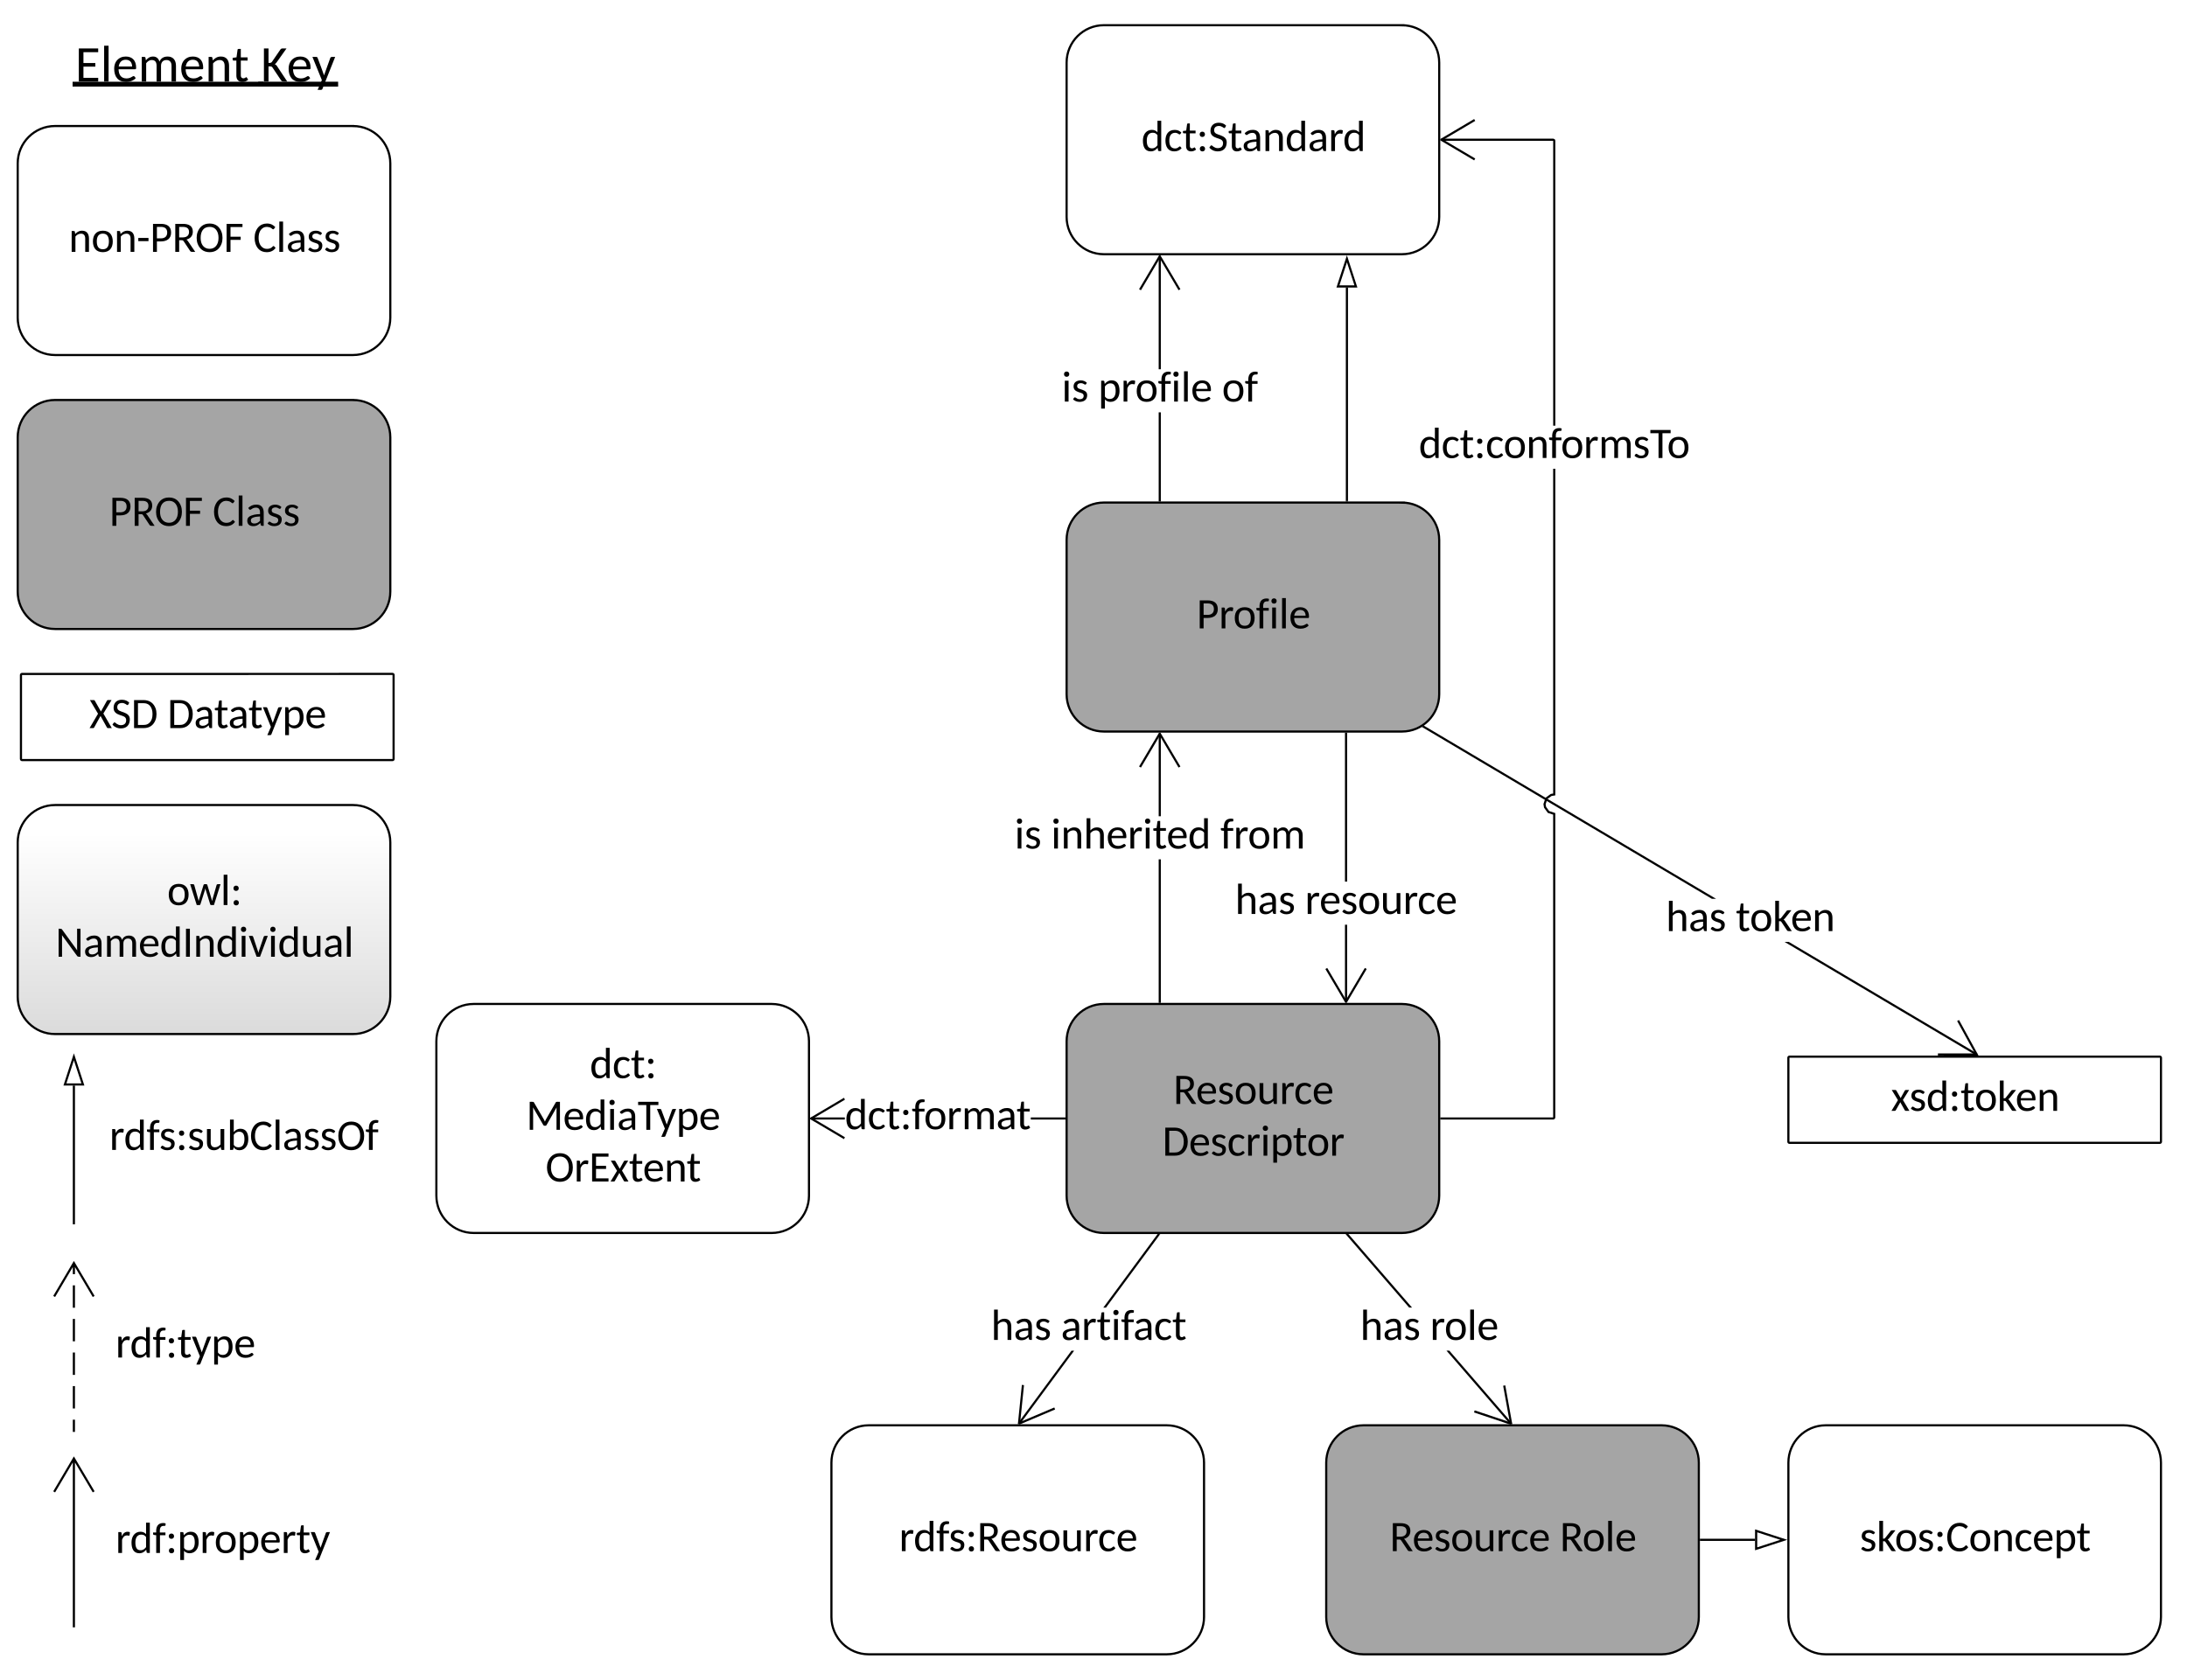 <svg xmlns="http://www.w3.org/2000/svg" xmlns:xlink="http://www.w3.org/1999/xlink" xmlns:lucid="lucid" width="1127.67" height="866.67"><g transform="translate(0 0)" lucid:page-tab-id="KaaVrleRCrLHn"><path d="M0 0h1127.67v866.67H0z" fill="#fff"/><path d="M876.5 794.2h28.46" stroke="#000" stroke-width="1.11" fill="none"/><path d="M876.5 794.75v-1.1z"/><path d="M919.77 794.2l-14.26 4.63v-9.27z" fill="#fff"/><path d="M921.57 794.2l-16.62 5.4v-10.8zm-15.5 3.87l11.9-3.87-11.9-3.87z"/><path d="M1095.04 735.14h-153.7c-10.57 0-19.2 8.63-19.2 19.25V834c0 10.63 8.63 19.25 19.2 19.25h153.7c10.57 0 19.2-8.62 19.2-19.25v-79.6c0-10.63-8.63-19.26-19.2-19.26z" stroke="#000" stroke-width="1.11" fill="#fff"/><use xlink:href="#a" transform="matrix(1,0,0,1,930.964,744.001) translate(27.946 56.055)"/><path d="M856.73 735.14h-153.7c-10.57 0-19.2 8.63-19.2 19.25V834c0 10.63 8.63 19.25 19.2 19.25h153.7c10.57 0 19.22-8.62 19.22-19.25v-79.6c0-10.63-8.65-19.26-19.22-19.26z" stroke="#000" stroke-width="1.11" fill="#a5a5a5"/><use xlink:href="#b" transform="matrix(1,0,0,1,692.657,744.001) translate(23.905 56.055)"/><use xlink:href="#c" transform="matrix(1,0,0,1,692.657,744.001) translate(111.613 56.055)"/><path d="M601.6 735.14H447.9c-10.55 0-19.2 8.63-19.2 19.25V834c0 10.63 8.65 19.25 19.2 19.25h153.7c10.58 0 19.23-8.62 19.23-19.25v-79.6c0-10.63-8.65-19.26-19.22-19.26z" stroke="#000" stroke-width="1.11" fill="#fff"/><use xlink:href="#d" transform="matrix(1,0,0,1,437.539,744.001) translate(26.037 56.055)"/><path d="M397.9 517.82H244.2c-10.55 0-19.2 8.62-19.2 19.25v79.6c0 10.64 8.65 19.26 19.2 19.26h153.7c10.58 0 19.23-8.62 19.23-19.25v-79.6c0-10.64-8.65-19.26-19.22-19.26z" stroke="#000" stroke-width="1.11" fill="#fff"/><use xlink:href="#e" transform="matrix(1,0,0,1,233.838,526.678) translate(70.271 29.391)"/><use xlink:href="#f" transform="matrix(1,0,0,1,233.838,526.678) translate(37.462 56.055)"/><use xlink:href="#g" transform="matrix(1,0,0,1,233.838,526.678) translate(47.416 82.719)"/><path d="M722.87 13h-153.7c-10.56 0-19.2 8.63-19.2 19.26v79.6c0 10.64 8.64 19.26 19.2 19.26h153.7c10.57 0 19.22-8.62 19.22-19.25v-79.6c0-10.64-8.66-19.26-19.23-19.26z" stroke="#000" stroke-width="1.11" fill="#fff"/><use xlink:href="#h" transform="matrix(1,0,0,1,558.799,21.866) translate(29.704 56.055)"/><path d="M1845.13 591.14h36912.4V2566.4H1845.13z" stroke="#000" stroke-opacity="0" stroke-width="1.67" fill-opacity="0"/><use xlink:href="#i" transform="matrix(1,0,0,1,18.392,21.897) translate(20.369 20.168)"/><use xlink:href="#j" transform="matrix(1,0,0,1,18.392,21.897) translate(116.084 20.168)"/><path d="M598.55 258.65h-1.1v-45.98h1.1zm0-68.2h-1.1v-58.32h1.1z"/><path d="M598.55 258.65h-1.1l1.1-.02zM608.65 149.14l-.95.57-9.7-16.4-9.7 16.4-.97-.56 10.33-17.47h.66z"/><use xlink:href="#k" transform="matrix(1,0,0,1,547.417,190.454) translate(0.005 16.665)"/><use xlink:href="#l" transform="matrix(1,0,0,1,547.417,190.454) translate(18.818 16.665)"/><use xlink:href="#m" transform="matrix(1,0,0,1,547.417,190.454) translate(82.657 16.665)"/><path d="M722.87 259.2h-153.7c-10.56 0-19.2 8.62-19.2 19.25v79.6c0 10.64 8.64 19.26 19.2 19.26h153.7c10.57 0 19.22-8.6 19.22-19.24v-79.6c0-10.64-8.66-19.26-19.23-19.26z" stroke="#000" stroke-width="1.11" fill="#a5a5a5"/><use xlink:href="#n" transform="matrix(1,0,0,1,558.799,268.06) translate(58.19 56.055)"/><path d="M1019.6 543.45l-.57.96-98.87-58.6h2.18zm-134.75-79.87h-2.17l-149.3-88.5.55-.96z"/><path d="M733.38 375.1l-.27-.18.68-.5zM1020.18 544.45l-20.94-.03v-1.1h19.07l-9.16-16.7.97-.53z"/><use xlink:href="#o" transform="matrix(1,0,0,1,858.963,463.583) translate(0.005 16.665)"/><use xlink:href="#p" transform="matrix(1,0,0,1,858.963,463.583) translate(36.037 16.665)"/><path d="M694.5 258.1V148.28" stroke="#000" stroke-width="1.11" fill="none"/><path d="M695.06 258.65h-1.1v-.57h1.1z"/><path d="M699.14 147.74h-9.27l4.64-14.27z" fill="#fff"/><path d="M699.9 148.3h-10.8l5.4-16.63zm-9.26-1.12h7.74l-3.87-11.9z"/><path d="M722.87 517.82h-153.7c-10.56 0-19.2 8.62-19.2 19.25v79.6c0 10.64 8.64 19.26 19.2 19.26h153.7c10.57 0 19.22-8.62 19.22-19.25v-79.6c0-10.64-8.66-19.26-19.23-19.26z" stroke="#000" stroke-width="1.11" fill="#a5a5a5"/><use xlink:href="#q" transform="matrix(1,0,0,1,558.799,526.678) translate(46.158 42.723)"/><use xlink:href="#r" transform="matrix(1,0,0,1,558.799,526.678) translate(40.537 69.387)"/><path d="M598.55 517.26h-1.1v-74.04h1.1zm0-96.26h-1.1v-42.68h1.1zM598.55 517.26h-1.1 1.1z"/><path d="M608.65 395.33l-.95.57-9.7-16.4-9.7 16.4-.97-.57 10.33-17.46h.66z"/><use xlink:href="#k" transform="matrix(1,0,0,1,523.113,421) translate(0.005 16.665)"/><use xlink:href="#s" transform="matrix(1,0,0,1,523.113,421) translate(18.818 16.665)"/><use xlink:href="#t" transform="matrix(1,0,0,1,523.113,421) translate(106.125 16.665)"/><path d="M694.6 516.8h-1.1v-39.86h1.1zm0-62.08h-1.1v-76.85h1.1zM694.6 377.88h-1.1 1.1z"/><path d="M704.7 499.8l-10.32 17.46h-.65L683.4 499.8l.95-.57 9.7 16.4 9.7-16.4z"/><use xlink:href="#o" transform="matrix(1,0,0,1,636.807,454.722) translate(0.005 16.665)"/><use xlink:href="#u" transform="matrix(1,0,0,1,636.807,454.722) translate(36.037 16.665)"/><path d="M435.6 577.43h-17.46v-1.1h17.47zm113.8 0H531.5v-1.1h17.93zM549.4 577.43v-1.1z"/><path d="M435.6 567v.23l-16.3 9.64 16.3 9.65v.23l-.45.78-17.47-10.33v-.65l17.47-10.33z"/><use xlink:href="#v" transform="matrix(1,0,0,1,435.61,565.765) translate(0.005 16.665)"/><path d="M525.8 734.66l-.88-.66 27.57-37.35h1.37zm72.3-97.95l-27.83 37.73h-1.38l28.32-38.38z"/><path d="M598.1 636.72l-.3-.24h.47zM528 714.43l-1.94 18.96 17.55-7.45.44 1.02-17.97 7.62h-1.25l2.07-20.3z"/><use xlink:href="#o" transform="matrix(1,0,0,1,510.982,674.426) translate(0.005 16.665)"/><use xlink:href="#w" transform="matrix(1,0,0,1,510.982,674.426) translate(36.037 16.665)"/><path d="M779.64 734.02l-.84.72-32.95-38.1h1.46zm-51.55-59.6h-1.48L694 636.73l.84-.73zM694 636.72l-.2-.24h.48z"/><path d="M779.78 734.6h-1.55l-18.2-6.1.35-1.07 18.08 6.06-3.4-18.76 1.1-.2z"/><use xlink:href="#o" transform="matrix(1,0,0,1,701.322,674.426) translate(0.005 16.665)"/><use xlink:href="#x" transform="matrix(1,0,0,1,701.322,674.426) translate(36.037 16.665)"/><path d="M801.96 410.24l-1.92.3-2.2 1.6-.87 2.67.22 1.32 1.6 2.2 3.16 1.04v157.07l-.3.7-.7.3h-58.32v-1.1h58.1l.08-.04.03-.1V420.17l-2.74-.9-1.97-2.7-.3-1.85 1.07-3.25 2.7-1.98 1.25-.2V241.77h1.1zm-.3-338.44l.3.7v147.06h-1.1V72.73l-.04-.08-.1-.03H743.1v-1.1h57.86zM742.66 577.43l-.02-1.1z"/><path d="M760.67 62.36l-16.4 9.7 16.4 9.7-.56.96-17.46-10.33v-.67L760.1 61.4z"/><use xlink:href="#y" transform="matrix(1,0,0,1,731.544,219.557) translate(0.005 16.665)"/><path d="M182.05 65H28.35C17.78 65 9.13 73.62 9.13 84.25v79.6c0 10.64 8.65 19.26 19.22 19.26h153.7c10.56 0 19.2-8.6 19.2-19.24v-79.6c0-10.64-8.64-19.26-19.2-19.26z" stroke="#000" stroke-width="1.11" fill="#fff"/><use xlink:href="#z" transform="matrix(1,0,0,1,17.972,73.858) translate(17.444 56.055)"/><use xlink:href="#A" transform="matrix(1,0,0,1,17.972,73.858) translate(112.584 56.055)"/><path d="M38.1 630.92V559.9M38.1 630.9v.57" stroke="#000" stroke-width="1.11" fill="none"/><path d="M38.1 545.08l4.65 14.27h-9.28z" stroke="#000" stroke-width="1.11" fill="#fff"/><path d="M38.1 738v-86.62" fill="none"/><path d="M38.1 738v-5.77m0-5.78V714.9m0-5.77v-11.55m0-5.77v-11.54m0-5.78v-11.55m0-5.77v-5.78M38.1 738v.56M48.3 668.68l-10.2-17.22-10.17 17.22" stroke="#000" stroke-width="1.11" fill="none"/><path d="M7986.54 30814.63h27865.3v1975.27H7986.53z" stroke="#000" stroke-opacity="0" stroke-width="1.67" fill-opacity="0"/><use xlink:href="#B" transform="matrix(1,0,0,1,56.406,574.045) translate(0 19.055)"/><path d="M8515.5 35681.1h27865.3v1975.26H8515.5z" stroke="#000" stroke-opacity="0" stroke-width="1.67" fill-opacity="0"/><use xlink:href="#C" transform="matrix(1,0,0,1,59.556,681.132) translate(0 19.055)"/><path d="M182.05 206.3H28.35c-10.57 0-19.22 8.62-19.22 19.25v79.6c0 10.63 8.65 19.26 19.22 19.26h153.7c10.56 0 19.2-8.62 19.2-19.25v-79.6c0-10.63-8.64-19.25-19.2-19.25z" stroke="#000" stroke-width="1.11" fill="#a5a5a5"/><g><use xlink:href="#D" transform="matrix(1,0,0,1,17.972,215.153) translate(38.378 56.055)"/><use xlink:href="#A" transform="matrix(1,0,0,1,17.972,215.153) translate(91.65 56.055)"/></g><path d="M182.05 415.22H28.35c-10.57 0-19.22 8.62-19.22 19.25v79.6c0 10.64 8.65 19.26 19.22 19.26h153.7c10.56 0 19.2-8.62 19.2-19.25v-79.6c0-10.64-8.64-19.26-19.2-19.26z" stroke="#000" stroke-width="1.11" fill="url(#E)"/><g><use xlink:href="#F" transform="matrix(1,0,0,1,17.972,424.077) translate(68.22 42.723)"/><use xlink:href="#G" transform="matrix(1,0,0,1,17.972,424.077) translate(10.631 69.387)"/></g><path d="M38.1 838.8v-86.63M38.1 838.78v.57M48.3 769.46l-10.2-17.2-10.17 17.2" stroke="#000" stroke-width="1.11" fill="none"/><path d="M8515.5 40261.26h27865.3v1975.27H8515.5z" stroke="#000" stroke-opacity="0" stroke-width="1.67" fill-opacity="0"/><g><use xlink:href="#H" transform="matrix(1,0,0,1,59.556,781.919) translate(0 19.055)"/></g><path d="M11.37 347.6c-.3 0-.56.24-.56.55v43.32c0 .3.26.56.57.56h191c.32 0 .57-.25.57-.56v-43.32c0-.3-.25-.56-.56-.56z" stroke="#000" stroke-width="1.11" fill="#fff"/><g><use xlink:href="#I" transform="matrix(1,0,0,1,19.652,356.479) translate(26.417 19.055)"/><use xlink:href="#J" transform="matrix(1,0,0,1,19.652,356.479) translate(66.636 19.055)"/></g><path d="M922.7 545c-.32 0-.57.25-.57.56v43.32c0 .3.25.56.56.56h191c.3 0 .55-.25.55-.56v-43.32c0-.3-.25-.56-.56-.56z" stroke="#000" stroke-width="1.11" fill="#fff"/><g><use xlink:href="#K" transform="matrix(1,0,0,1,930.964,553.889) translate(44.069 19.055)"/></g><defs><path d="M95-709c0-188 136-281 332-284 128-2 226 47 291 114-25 33-46 112-108 74-47-29-100-60-179-58-97 2-169 47-169 140 0 121 140 131 235 168 118 46 235 94 235 255C732-91 595 11 381 15 247 17 139-38 70-104c26-39 56-126 124-80 51 35 104 76 195 74 109-2 179-54 179-159 0-126-138-136-236-173C209-488 95-543 95-709" id="L"/><path d="M304-1422v836c44 0 73 1 95-27l260-331c33-56 146-27 227-34L579-593c-18 19-36 36-58 50 24 15 42 36 58 59L906 0c-79-8-188 23-224-33L415-434c-19-25-25-32-66-33h-45V0H128v-1422h176" id="M"/><path d="M75-490c0-310 160-503 466-503s464 194 464 503c0 310-158 504-464 504C234 14 75-180 75-490zm181 1c0 215 74 366 285 366 210 0 283-152 283-366s-74-367-283-367c-211 0-285 152-285 367" id="N"/><path d="M271-232c74 0 125 50 125 125 0 74-52 123-125 123S149-34 149-107c0-74 48-125 122-125zm-6-678c74 0 125 50 125 125 0 74-52 123-125 123s-122-50-122-123c0-74 48-125 122-125" id="O"/><path d="M1052-184C961-66 832 17 628 14c-289-4-447-172-522-398-53-160-53-388 3-546 81-226 241-394 534-399 180-3 301 72 392 167-25 33-46 70-75 99-51 21-73-33-114-51-77-60-256-80-362-23-152 81-231 248-231 480 0 233 83 400 235 481 113 60 301 37 376-30 33-15 74-101 116-56" id="P"/><path d="M575-854c-119 2-197 63-259 134V0H140v-978c55 7 141-23 150 36l15 104c78-83 170-155 321-155 223 0 325 146 325 370V0H775v-623c0-140-61-233-200-231" id="Q"/><path d="M69-490c0-299 140-503 438-503 143 0 234 53 308 127-20 26-37 58-61 80-40 18-64-17-93-32-37-19-81-40-143-39-201 7-269 160-269 367 0 204 66 360 261 368 96 4 149-38 198-81 21-19 50-20 67 2l51 64C751-46 640 14 479 14 199 14 69-199 69-490" id="R"/><path d="M544 14C232 14 75-190 75-509c0-226 105-376 267-447 57-25 122-37 193-37 265 0 410 167 410 437 0 47-2 68-42 68H249c7 217 94 359 310 364 110 2 183-39 248-80 70-44 93 39 123 67C847-42 716 14 544 14zm243-610c-5-164-86-266-249-269-173-3-262 113-284 269h533" id="S"/><path d="M581 14c-127 0-201-47-264-114v430H141V-978c55 7 141-23 150 36l17 114c76-89 171-167 326-167 271 0 368 217 368 499 0 229-91 393-245 471-52 26-111 39-176 39zm240-510c-2-202-50-358-245-358-128 0-197 66-259 146v472c53 73 114 114 225 114 198 0 281-159 279-374" id="T"/><path d="M650-73c-53 51-136 87-233 88-153 0-235-95-235-251v-596c-55-8-148 24-148-39v-70l154-20 41-301c4-50 80-28 129-33v335h269v128H358v584c-2 72 34 118 99 120 56 2 78-32 116-46 15 0 19 7 25 17" id="U"/><g id="a"><use transform="matrix(0.011,0,0,0.011,0,0)" xlink:href="#L"/><use transform="matrix(0.011,0,0,0.011,8.691,0)" xlink:href="#M"/><use transform="matrix(0.011,0,0,0.011,18.043,0)" xlink:href="#N"/><use transform="matrix(0.011,0,0,0.011,29.76,0)" xlink:href="#L"/><use transform="matrix(0.011,0,0,0.011,38.451,0)" xlink:href="#O"/><use transform="matrix(0.011,0,0,0.011,44.397,0)" xlink:href="#P"/><use transform="matrix(0.011,0,0,0.011,56.244,0)" xlink:href="#N"/><use transform="matrix(0.011,0,0,0.011,67.962,0)" xlink:href="#Q"/><use transform="matrix(0.011,0,0,0.011,79.636,0)" xlink:href="#R"/><use transform="matrix(0.011,0,0,0.011,89.032,0)" xlink:href="#S"/><use transform="matrix(0.011,0,0,0.011,100.088,0)" xlink:href="#T"/><use transform="matrix(0.011,0,0,0.011,111.664,0)" xlink:href="#U"/></g><path d="M969-949c0 213-127 324-301 372 24 16 43 33 61 57L1082 0c-87-8-195 23-235-37L536-505c-21-29-36-41-85-41H329V0H147v-1314h360c275 2 462 97 462 365zM500-679c179-3 292-82 292-257 0-157-95-235-285-235H329v492h171" id="V"/><path d="M450 15c-223 0-325-146-325-370v-623h176v623c0 141 61 233 200 231 119-1 195-63 259-133v-721h176V0c-55-7-141 23-150-36l-16-104C692-57 602 15 450 15" id="W"/><path d="M536-823c-141 7-187 99-229 205V0H131v-978c60 8 148-26 154 48l12 144c58-123 149-234 328-202 18 3 34 11 49 21l-14 130c-12 52-78 12-124 14" id="X"/><g id="b"><use transform="matrix(0.011,0,0,0.011,0,0)" xlink:href="#V"/><use transform="matrix(0.011,0,0,0.011,11.674,0)" xlink:href="#S"/><use transform="matrix(0.011,0,0,0.011,22.73,0)" xlink:href="#L"/><use transform="matrix(0.011,0,0,0.011,31.42,0)" xlink:href="#N"/><use transform="matrix(0.011,0,0,0.011,43.138,0)" xlink:href="#W"/><use transform="matrix(0.011,0,0,0.011,54.812,0)" xlink:href="#X"/><use transform="matrix(0.011,0,0,0.011,62.233,0)" xlink:href="#R"/><use transform="matrix(0.011,0,0,0.011,71.629,0)" xlink:href="#S"/></g><path d="M323-1422V0H147v-1422h176" id="Y"/><g id="c"><use transform="matrix(0.011,0,0,0.011,0,0)" xlink:href="#V"/><use transform="matrix(0.011,0,0,0.011,11.609,0)" xlink:href="#N"/><use transform="matrix(0.011,0,0,0.011,23.327,0)" xlink:href="#Y"/><use transform="matrix(0.011,0,0,0.011,28.426,0)" xlink:href="#S"/></g><path d="M492-995c127 0 201 45 264 114v-541h176V0c-55-7-141 23-150-36l-18-117C688-64 595 14 440 14 170 14 74-204 74-486c0-228 88-392 242-470 52-26 111-39 176-39zM255-486c2 201 49 359 242 359 130 0 195-67 259-146v-473c-54-73-114-114-224-114-197 0-279 159-277 374" id="Z"/><path d="M523-1269c-167-5-192 134-183 309h263v128H346V0H170v-831c-44-9-102-4-133-26-23-17-9-67-13-103h146c-18-271 76-439 324-444 44 0 83 8 117 19-9 39 11 106-29 113-15 2-34 3-59 3" id="aa"/><g id="d"><use transform="matrix(0.011,0,0,0.011,0,0)" xlink:href="#X"/><use transform="matrix(0.011,0,0,0.011,7.443,0)" xlink:href="#Z"/><use transform="matrix(0.011,0,0,0.011,19.117,0)" xlink:href="#aa"/><use transform="matrix(0.011,0,0,0.011,25.605,0)" xlink:href="#L"/><use transform="matrix(0.011,0,0,0.011,34.296,0)" xlink:href="#O"/><use transform="matrix(0.011,0,0,0.011,40.241,0)" xlink:href="#V"/><use transform="matrix(0.011,0,0,0.011,51.915,0)" xlink:href="#S"/><use transform="matrix(0.011,0,0,0.011,62.971,0)" xlink:href="#L"/><use transform="matrix(0.011,0,0,0.011,71.662,0)" xlink:href="#N"/><use transform="matrix(0.011,0,0,0.011,83.379,0)" xlink:href="#W"/><use transform="matrix(0.011,0,0,0.011,95.053,0)" xlink:href="#X"/><use transform="matrix(0.011,0,0,0.011,102.475,0)" xlink:href="#R"/><use transform="matrix(0.011,0,0,0.011,111.87,0)" xlink:href="#S"/></g><g id="e"><use transform="matrix(0.011,0,0,0.011,0,0)" xlink:href="#Z"/><use transform="matrix(0.011,0,0,0.011,11.674,0)" xlink:href="#R"/><use transform="matrix(0.011,0,0,0.011,21.07,0)" xlink:href="#U"/><use transform="matrix(0.011,0,0,0.011,28.513,0)" xlink:href="#O"/></g><path d="M835-479c17 30 30 62 44 96 13-34 27-66 43-96l464-805c25-53 129-21 198-30V0h-161c1-334-2-672 1-1004 1-16 3-32 4-49L959-229c-25 56-126 55-158 0l-480-823c4 33 6 64 6 93V0H167v-1314c56 2 123-6 171 4 9 2 18 12 27 27" id="ab"/><path d="M323-978V0H147v-978h176zm-91-431c74 0 125 50 125 125 0 74-52 123-125 123s-122-50-122-123c0-74 48-125 122-125" id="ac"/><path d="M514-995c228 0 341 142 341 370V0c-56-5-123 17-137-41l-22-91C610-53 522 18 358 15 189 12 84-73 84-244c0-178 154-235 319-276 76-19 169-27 280-30 12-176-30-304-190-304-107 0-171 42-231 86-34 25-81 14-98-16l-32-56c98-93 207-155 382-155zM253-253c0 98 61 145 158 145 133 0 205-61 272-130v-202c-134 6-246 19-333 58-57 26-97 59-97 129" id="ad"/><path d="M974-1314v152H591V0H408v-1162H24v-152h950" id="ae"/><path d="M409 288c-14 65-120 35-192 42L385-58 11-978h152c30-1 46 16 53 36 86 232 175 459 256 696 80-235 169-463 250-696 20-58 122-29 191-36" id="af"/><g id="f"><use transform="matrix(0.011,0,0,0.011,0,0)" xlink:href="#ab"/><use transform="matrix(0.011,0,0,0.011,18.998,0)" xlink:href="#S"/><use transform="matrix(0.011,0,0,0.011,30.053,0)" xlink:href="#Z"/><use transform="matrix(0.011,0,0,0.011,41.728,0)" xlink:href="#ac"/><use transform="matrix(0.011,0,0,0.011,46.827,0)" xlink:href="#ad"/><use transform="matrix(0.011,0,0,0.011,57.47,0)" xlink:href="#ae"/><use transform="matrix(0.011,0,0,0.011,67.289,0)" xlink:href="#af"/><use transform="matrix(0.011,0,0,0.011,77.347,0)" xlink:href="#T"/><use transform="matrix(0.011,0,0,0.011,89.021,0)" xlink:href="#S"/></g><path d="M1240-928c58 159 58 383 0 542-85 230-258 400-561 400S201-157 116-386c-59-159-59-383 0-542 86-230 259-401 563-401s477 171 561 401zm-172 486c38-122 39-308 0-430-56-173-170-300-389-300-293 0-420 215-420 515 0 237 85 404 247 479 99 47 246 46 346 0 107-49 178-142 216-264" id="ag"/><path d="M913-1314v148H328v431h471v143H328v444h586L913 0H145v-1314h768" id="ah"/><path d="M327-502L36-978h168c28 0 37 9 47 26l204 355c6-16 13-28 21-43l171-308c11-15 20-29 43-30h161L559-511 864 0H695c-27 1-44-19-53-36L435-406c-5 15-11 28-18 39L230-36c-11 17-23 37-50 36H23" id="ai"/><g id="g"><use transform="matrix(0.011,0,0,0.011,0,0)" xlink:href="#ag"/><use transform="matrix(0.011,0,0,0.011,14.712,0)" xlink:href="#X"/><use transform="matrix(0.011,0,0,0.011,22.459,0)" xlink:href="#ah"/><use transform="matrix(0.011,0,0,0.011,33.308,0)" xlink:href="#ai"/><use transform="matrix(0.011,0,0,0.011,42.997,0)" xlink:href="#U"/><use transform="matrix(0.011,0,0,0.011,50.201,0)" xlink:href="#S"/><use transform="matrix(0.011,0,0,0.011,61.257,0)" xlink:href="#Q"/><use transform="matrix(0.011,0,0,0.011,72.725,0)" xlink:href="#U"/></g><path d="M454-137c154-4 244-84 244-236 0-172-165-194-295-240-161-57-303-135-295-354 9-227 154-362 390-362 152 0 266 55 344 137l-45 85c-37 63-91-1-127-21-44-25-97-52-170-50-136 3-221 69-221 201 0 166 169 187 295 236 153 60 300 130 295 341-6 260-155 414-419 414-174 0-309-76-395-172 24-34 40-77 71-104 55-23 84 36 125 60 52 30 115 67 203 65" id="aj"/><g id="h"><use transform="matrix(0.011,0,0,0.011,0,0)" xlink:href="#Z"/><use transform="matrix(0.011,0,0,0.011,11.674,0)" xlink:href="#R"/><use transform="matrix(0.011,0,0,0.011,21.07,0)" xlink:href="#U"/><use transform="matrix(0.011,0,0,0.011,28.513,0)" xlink:href="#O"/><use transform="matrix(0.011,0,0,0.011,34.458,0)" xlink:href="#aj"/><use transform="matrix(0.011,0,0,0.011,44.668,0)" xlink:href="#U"/><use transform="matrix(0.011,0,0,0.011,51.839,0)" xlink:href="#ad"/><use transform="matrix(0.011,0,0,0.011,62.483,0)" xlink:href="#Q"/><use transform="matrix(0.011,0,0,0.011,74.157,0)" xlink:href="#Z"/><use transform="matrix(0.011,0,0,0.011,85.831,0)" xlink:href="#ad"/><use transform="matrix(0.011,0,0,0.011,96.475,0)" xlink:href="#X"/><use transform="matrix(0.011,0,0,0.011,103.918,0)" xlink:href="#Z"/></g><path d="M545-854c-104 0-170 61-222 126V0H147v-978c54 8 140-23 149 36l15 100c68-77 143-150 284-151 143-1 221 88 255 203 52-123 153-201 320-203 220-2 335 143 335 370V0h-176v-623c1-143-65-231-201-231-139 0-216 89-216 231V0H736v-623c1-145-55-231-191-231" id="ak"/><g id="i"><use transform="matrix(0.013,0,0,0.013,0,0)" xlink:href="#ah"/><use transform="matrix(0.013,0,0,0.013,13.022,0)" xlink:href="#Y"/><use transform="matrix(0.013,0,0,0.013,19.143,0)" xlink:href="#S"/><use transform="matrix(0.013,0,0,0.013,32.413,0)" xlink:href="#ak"/><use transform="matrix(0.013,0,0,0.013,53.718,0)" xlink:href="#S"/><use transform="matrix(0.013,0,0,0.013,66.988,0)" xlink:href="#Q"/><use transform="matrix(0.013,0,0,0.013,80.752,0)" xlink:href="#U"/><path d="M-1.33.08h98.38V2.6H-1.33z"/></g><path d="M306-740c60 2 107 0 133-38l339-494c22-28 41-41 86-42h156L620-750c-21 29-44 49-67 61 31 11 60 31 83 65L1049 0c-85-7-198 21-238-38L463-558c-23-30-38-42-90-42h-67V0H124v-1314h182v574" id="al"/><g id="j"><use transform="matrix(0.013,0,0,0.013,0,0)" xlink:href="#al"/><use transform="matrix(0.013,0,0,0.013,13.374,0)" xlink:href="#S"/><use transform="matrix(0.013,0,0,0.013,26.475,0)" xlink:href="#af"/><path d="M-1.33.08h41.2V2.6h-41.2z"/></g><g id="k"><use transform="matrix(0.011,0,0,0.011,0,0)" xlink:href="#ac"/><use transform="matrix(0.011,0,0,0.011,5.099,0)" xlink:href="#L"/></g><g id="l"><use transform="matrix(0.011,0,0,0.011,0,0)" xlink:href="#T"/><use transform="matrix(0.011,0,0,0.011,11.674,0)" xlink:href="#X"/><use transform="matrix(0.011,0,0,0.011,19.063,0)" xlink:href="#N"/><use transform="matrix(0.011,0,0,0.011,30.78,0)" xlink:href="#aa"/><use transform="matrix(0.011,0,0,0.011,37.561,0)" xlink:href="#ac"/><use transform="matrix(0.011,0,0,0.011,42.661,0)" xlink:href="#Y"/><use transform="matrix(0.011,0,0,0.011,47.76,0)" xlink:href="#S"/></g><g id="m"><use transform="matrix(0.011,0,0,0.011,0,0)" xlink:href="#N"/><use transform="matrix(0.011,0,0,0.011,11.718,0)" xlink:href="#aa"/></g><path d="M994-906c0 279-183 411-470 416H329V0H147v-1314h377c290 3 470 124 470 408zm-182 0c0-176-103-265-288-265H329v537h195c180-4 288-94 288-272" id="am"/><g id="n"><use transform="matrix(0.011,0,0,0.011,0,0)" xlink:href="#am"/><use transform="matrix(0.011,0,0,0.011,11.479,0)" xlink:href="#X"/><use transform="matrix(0.011,0,0,0.011,18.867,0)" xlink:href="#N"/><use transform="matrix(0.011,0,0,0.011,30.585,0)" xlink:href="#aa"/><use transform="matrix(0.011,0,0,0.011,37.366,0)" xlink:href="#ac"/><use transform="matrix(0.011,0,0,0.011,42.465,0)" xlink:href="#Y"/><use transform="matrix(0.011,0,0,0.011,47.565,0)" xlink:href="#S"/></g><path d="M576-854c-119 2-194 64-257 135V0H143v-1422h176v573c76-79 163-144 308-144 223 0 324 146 324 370V0H775v-623c0-140-60-233-199-231" id="an"/><g id="o"><use transform="matrix(0.011,0,0,0.011,0,0)" xlink:href="#an"/><use transform="matrix(0.011,0,0,0.011,11.674,0)" xlink:href="#ad"/><use transform="matrix(0.011,0,0,0.011,22.318,0)" xlink:href="#L"/></g><g id="p"><use transform="matrix(0.011,0,0,0.011,0,0)" xlink:href="#U"/><use transform="matrix(0.011,0,0,0.011,7.226,0)" xlink:href="#N"/><use transform="matrix(0.011,0,0,0.011,18.943,0)" xlink:href="#M"/><use transform="matrix(0.011,0,0,0.011,28.328,0)" xlink:href="#S"/><use transform="matrix(0.011,0,0,0.011,39.384,0)" xlink:href="#Q"/></g><g id="q"><use transform="matrix(0.011,0,0,0.011,0,0)" xlink:href="#V"/><use transform="matrix(0.011,0,0,0.011,11.674,0)" xlink:href="#S"/><use transform="matrix(0.011,0,0,0.011,22.73,0)" xlink:href="#L"/><use transform="matrix(0.011,0,0,0.011,31.42,0)" xlink:href="#N"/><use transform="matrix(0.011,0,0,0.011,43.138,0)" xlink:href="#W"/><use transform="matrix(0.011,0,0,0.011,54.812,0)" xlink:href="#X"/><use transform="matrix(0.011,0,0,0.011,62.233,0)" xlink:href="#R"/><use transform="matrix(0.011,0,0,0.011,71.629,0)" xlink:href="#S"/></g><path d="M1148-926c58 156 58 382 0 538C1064-162 892 0 593 0H139v-1314h454c298 6 472 162 555 388zM976-442c38-121 39-309 0-430-55-171-167-295-383-295H322v1020c157-7 329 19 441-35 105-50 176-139 213-260" id="ao"/><g id="r"><use transform="matrix(0.011,0,0,0.011,0,0)" xlink:href="#ao"/><use transform="matrix(0.011,0,0,0.011,13.671,0)" xlink:href="#S"/><use transform="matrix(0.011,0,0,0.011,24.726,0)" xlink:href="#L"/><use transform="matrix(0.011,0,0,0.011,33.417,0)" xlink:href="#R"/><use transform="matrix(0.011,0,0,0.011,42.813,0)" xlink:href="#X"/><use transform="matrix(0.011,0,0,0.011,50.559,0)" xlink:href="#ac"/><use transform="matrix(0.011,0,0,0.011,55.658,0)" xlink:href="#T"/><use transform="matrix(0.011,0,0,0.011,67.235,0)" xlink:href="#U"/><use transform="matrix(0.011,0,0,0.011,74.461,0)" xlink:href="#N"/><use transform="matrix(0.011,0,0,0.011,86.178,0)" xlink:href="#X"/></g><g id="s"><use transform="matrix(0.011,0,0,0.011,0,0)" xlink:href="#ac"/><use transform="matrix(0.011,0,0,0.011,5.099,0)" xlink:href="#Q"/><use transform="matrix(0.011,0,0,0.011,16.773,0)" xlink:href="#an"/><use transform="matrix(0.011,0,0,0.011,28.448,0)" xlink:href="#S"/><use transform="matrix(0.011,0,0,0.011,39.503,0)" xlink:href="#X"/><use transform="matrix(0.011,0,0,0.011,47.25,0)" xlink:href="#ac"/><use transform="matrix(0.011,0,0,0.011,52.349,0)" xlink:href="#U"/><use transform="matrix(0.011,0,0,0.011,59.554,0)" xlink:href="#S"/><use transform="matrix(0.011,0,0,0.011,70.609,0)" xlink:href="#Z"/></g><g id="t"><use transform="matrix(0.011,0,0,0.011,0,0)" xlink:href="#aa"/><use transform="matrix(0.011,0,0,0.011,6.781,0)" xlink:href="#X"/><use transform="matrix(0.011,0,0,0.011,14.17,0)" xlink:href="#N"/><use transform="matrix(0.011,0,0,0.011,25.887,0)" xlink:href="#ak"/></g><g id="u"><use transform="matrix(0.011,0,0,0.011,0,0)" xlink:href="#X"/><use transform="matrix(0.011,0,0,0.011,7.454,0)" xlink:href="#S"/><use transform="matrix(0.011,0,0,0.011,18.509,0)" xlink:href="#L"/><use transform="matrix(0.011,0,0,0.011,27.2,0)" xlink:href="#N"/><use transform="matrix(0.011,0,0,0.011,38.918,0)" xlink:href="#W"/><use transform="matrix(0.011,0,0,0.011,50.592,0)" xlink:href="#X"/><use transform="matrix(0.011,0,0,0.011,58.013,0)" xlink:href="#R"/><use transform="matrix(0.011,0,0,0.011,67.409,0)" xlink:href="#S"/></g><g id="v"><use transform="matrix(0.011,0,0,0.011,0,0)" xlink:href="#Z"/><use transform="matrix(0.011,0,0,0.011,11.674,0)" xlink:href="#R"/><use transform="matrix(0.011,0,0,0.011,21.07,0)" xlink:href="#U"/><use transform="matrix(0.011,0,0,0.011,28.513,0)" xlink:href="#O"/><use transform="matrix(0.011,0,0,0.011,34.458,0)" xlink:href="#aa"/><use transform="matrix(0.011,0,0,0.011,40.773,0)" xlink:href="#N"/><use transform="matrix(0.011,0,0,0.011,52.49,0)" xlink:href="#X"/><use transform="matrix(0.011,0,0,0.011,60.237,0)" xlink:href="#ak"/><use transform="matrix(0.011,0,0,0.011,77.987,0)" xlink:href="#ad"/><use transform="matrix(0.011,0,0,0.011,88.424,0)" xlink:href="#U"/></g><g id="w"><use transform="matrix(0.011,0,0,0.011,0,0)" xlink:href="#ad"/><use transform="matrix(0.011,0,0,0.011,10.643,0)" xlink:href="#X"/><use transform="matrix(0.011,0,0,0.011,18.39,0)" xlink:href="#U"/><use transform="matrix(0.011,0,0,0.011,25.833,0)" xlink:href="#ac"/><use transform="matrix(0.011,0,0,0.011,30.932,0)" xlink:href="#aa"/><use transform="matrix(0.011,0,0,0.011,37.279,0)" xlink:href="#ad"/><use transform="matrix(0.011,0,0,0.011,47.923,0)" xlink:href="#R"/><use transform="matrix(0.011,0,0,0.011,57.318,0)" xlink:href="#U"/></g><g id="x"><use transform="matrix(0.011,0,0,0.011,0,0)" xlink:href="#X"/><use transform="matrix(0.011,0,0,0.011,7.389,0)" xlink:href="#N"/><use transform="matrix(0.011,0,0,0.011,19.106,0)" xlink:href="#Y"/><use transform="matrix(0.011,0,0,0.011,24.205,0)" xlink:href="#S"/></g><g id="y"><use transform="matrix(0.011,0,0,0.011,0,0)" xlink:href="#Z"/><use transform="matrix(0.011,0,0,0.011,11.674,0)" xlink:href="#R"/><use transform="matrix(0.011,0,0,0.011,21.07,0)" xlink:href="#U"/><use transform="matrix(0.011,0,0,0.011,28.513,0)" xlink:href="#O"/><use transform="matrix(0.011,0,0,0.011,34.458,0)" xlink:href="#R"/><use transform="matrix(0.011,0,0,0.011,43.67,0)" xlink:href="#N"/><use transform="matrix(0.011,0,0,0.011,55.387,0)" xlink:href="#Q"/><use transform="matrix(0.011,0,0,0.011,66.931,0)" xlink:href="#aa"/><use transform="matrix(0.011,0,0,0.011,73.246,0)" xlink:href="#N"/><use transform="matrix(0.011,0,0,0.011,84.963,0)" xlink:href="#X"/><use transform="matrix(0.011,0,0,0.011,92.71,0)" xlink:href="#ak"/><use transform="matrix(0.011,0,0,0.011,110.46,0)" xlink:href="#L"/><use transform="matrix(0.011,0,0,0.011,119.15,0)" xlink:href="#ae"/><use transform="matrix(0.011,0,0,0.011,128.004,0)" xlink:href="#N"/></g><path d="M75-653h478v149H75v-149" id="ap"/><path d="M882-1314v148H321v455h477v148H321V0H138v-1314h744" id="aq"/><g id="z"><use transform="matrix(0.011,0,0,0.011,0,0)" xlink:href="#Q"/><use transform="matrix(0.011,0,0,0.011,11.674,0)" xlink:href="#N"/><use transform="matrix(0.011,0,0,0.011,23.392,0)" xlink:href="#Q"/><use transform="matrix(0.011,0,0,0.011,35.066,0)" xlink:href="#ap"/><use transform="matrix(0.011,0,0,0.011,41.869,0)" xlink:href="#am"/><use transform="matrix(0.011,0,0,0.011,53.348,0)" xlink:href="#V"/><use transform="matrix(0.011,0,0,0.011,65.195,0)" xlink:href="#ag"/><use transform="matrix(0.011,0,0,0.011,79.907,0)" xlink:href="#aq"/></g><g id="A"><use transform="matrix(0.011,0,0,0.011,0,0)" xlink:href="#P"/><use transform="matrix(0.011,0,0,0.011,11.848,0)" xlink:href="#Y"/><use transform="matrix(0.011,0,0,0.011,16.947,0)" xlink:href="#ad"/><use transform="matrix(0.011,0,0,0.011,27.591,0)" xlink:href="#L"/><use transform="matrix(0.011,0,0,0.011,36.281,0)" xlink:href="#L"/></g><path d="M586 14c-139 0-211-58-275-138-12 47 7 124-53 124H144v-1422h176v583c74-85 165-154 314-154 264 0 368 206 368 479 0 238-85 409-243 490-51 25-109 38-173 38zm235-522c0-208-63-346-246-346-127 0-194 66-255 146v472c53 73 113 114 222 114 204 0 279-159 279-386" id="ar"/><g id="B"><use transform="matrix(0.011,0,0,0.011,0,0)" xlink:href="#X"/><use transform="matrix(0.011,0,0,0.011,7.443,0)" xlink:href="#Z"/><use transform="matrix(0.011,0,0,0.011,19.117,0)" xlink:href="#aa"/><use transform="matrix(0.011,0,0,0.011,25.605,0)" xlink:href="#L"/><use transform="matrix(0.011,0,0,0.011,34.296,0)" xlink:href="#O"/><use transform="matrix(0.011,0,0,0.011,40.241,0)" xlink:href="#L"/><use transform="matrix(0.011,0,0,0.011,48.932,0)" xlink:href="#W"/><use transform="matrix(0.011,0,0,0.011,60.606,0)" xlink:href="#ar"/><use transform="matrix(0.011,0,0,0.011,72.28,0)" xlink:href="#P"/><use transform="matrix(0.011,0,0,0.011,84.128,0)" xlink:href="#Y"/><use transform="matrix(0.011,0,0,0.011,89.227,0)" xlink:href="#ad"/><use transform="matrix(0.011,0,0,0.011,99.871,0)" xlink:href="#L"/><use transform="matrix(0.011,0,0,0.011,108.561,0)" xlink:href="#L"/><use transform="matrix(0.011,0,0,0.011,117.252,0)" xlink:href="#ag"/><use transform="matrix(0.011,0,0,0.011,131.964,0)" xlink:href="#aa"/></g><g id="C"><use transform="matrix(0.011,0,0,0.011,0,0)" xlink:href="#X"/><use transform="matrix(0.011,0,0,0.011,7.443,0)" xlink:href="#Z"/><use transform="matrix(0.011,0,0,0.011,19.117,0)" xlink:href="#aa"/><use transform="matrix(0.011,0,0,0.011,25.898,0)" xlink:href="#O"/><use transform="matrix(0.011,0,0,0.011,31.844,0)" xlink:href="#U"/><use transform="matrix(0.011,0,0,0.011,39.286,0)" xlink:href="#af"/><use transform="matrix(0.011,0,0,0.011,49.344,0)" xlink:href="#T"/><use transform="matrix(0.011,0,0,0.011,61.018,0)" xlink:href="#S"/></g><g id="D"><use transform="matrix(0.011,0,0,0.011,0,0)" xlink:href="#am"/><use transform="matrix(0.011,0,0,0.011,11.479,0)" xlink:href="#V"/><use transform="matrix(0.011,0,0,0.011,23.327,0)" xlink:href="#ag"/><use transform="matrix(0.011,0,0,0.011,38.039,0)" xlink:href="#aq"/></g><linearGradient gradientUnits="userSpaceOnUse" id="E" x1="9.13" y1="415.22" x2="9.13" y2="533.33"><stop offset="0%" stop-color="#fff"/><stop offset="12.18%" stop-color="#fff"/><stop offset="100%" stop-color="#dbdbdb"/></linearGradient><path d="M21-978c68 8 173-25 191 37 66 230 131 458 192 691 6 21 9 43 12 64 75-256 159-506 233-760 13-43 73-33 125-34 27 0 43 14 50 34 75 254 156 502 227 760 7-43 18-87 31-132l179-624c15-59 116-29 182-36L1136 0H996c-17 0-28-11-35-33-73-235-147-469-219-705-4-15-7-30-10-45-7 32-14 62-23 92L501-33C485 26 391-10 329 0" id="as"/><g id="F"><use transform="matrix(0.011,0,0,0.011,0,0)" xlink:href="#N"/><use transform="matrix(0.011,0,0,0.011,11.631,0)" xlink:href="#as"/><use transform="matrix(0.011,0,0,0.011,27.515,0)" xlink:href="#Y"/><use transform="matrix(0.011,0,0,0.011,32.614,0)" xlink:href="#O"/></g><path d="M304-1012c2 28 4 55 4 84V0H148v-1314c60 5 126-11 157 31l714 983c-2-29-5-61-5-91v-923h160V0c-61-3-126 10-156-32" id="at"/><path d="M349 0H167v-1314h182V0" id="au"/><path d="M542 0H383L19-978h145c26-1 46 18 53 36 77 231 156 461 231 694 7 22 12 44 17 67 10-48 25-91 40-135l212-626c18-58 121-29 189-36" id="av"/><g id="G"><use transform="matrix(0.011,0,0,0.011,0,0)" xlink:href="#at"/><use transform="matrix(0.011,0,0,0.011,14.343,0)" xlink:href="#ad"/><use transform="matrix(0.011,0,0,0.011,24.987,0)" xlink:href="#ak"/><use transform="matrix(0.011,0,0,0.011,42.737,0)" xlink:href="#S"/><use transform="matrix(0.011,0,0,0.011,53.792,0)" xlink:href="#Z"/><use transform="matrix(0.011,0,0,0.011,65.467,0)" xlink:href="#au"/><use transform="matrix(0.011,0,0,0.011,71.065,0)" xlink:href="#Q"/><use transform="matrix(0.011,0,0,0.011,82.739,0)" xlink:href="#Z"/><use transform="matrix(0.011,0,0,0.011,94.413,0)" xlink:href="#ac"/><use transform="matrix(0.011,0,0,0.011,99.513,0)" xlink:href="#av"/><use transform="matrix(0.011,0,0,0.011,109.549,0)" xlink:href="#ac"/><use transform="matrix(0.011,0,0,0.011,114.648,0)" xlink:href="#Z"/><use transform="matrix(0.011,0,0,0.011,126.322,0)" xlink:href="#W"/><use transform="matrix(0.011,0,0,0.011,137.996,0)" xlink:href="#ad"/><use transform="matrix(0.011,0,0,0.011,148.64,0)" xlink:href="#Y"/></g><g id="H"><use transform="matrix(0.011,0,0,0.011,0,0)" xlink:href="#X"/><use transform="matrix(0.011,0,0,0.011,7.443,0)" xlink:href="#Z"/><use transform="matrix(0.011,0,0,0.011,19.117,0)" xlink:href="#aa"/><use transform="matrix(0.011,0,0,0.011,25.898,0)" xlink:href="#O"/><use transform="matrix(0.011,0,0,0.011,31.844,0)" xlink:href="#T"/><use transform="matrix(0.011,0,0,0.011,43.518,0)" xlink:href="#X"/><use transform="matrix(0.011,0,0,0.011,50.906,0)" xlink:href="#N"/><use transform="matrix(0.011,0,0,0.011,62.624,0)" xlink:href="#T"/><use transform="matrix(0.011,0,0,0.011,74.298,0)" xlink:href="#S"/><use transform="matrix(0.011,0,0,0.011,85.354,0)" xlink:href="#X"/><use transform="matrix(0.011,0,0,0.011,93.1,0)" xlink:href="#U"/><use transform="matrix(0.011,0,0,0.011,100.543,0)" xlink:href="#af"/></g><path d="M407-674L27-1314h181c27 0 37 9 46 25l289 512c93-171 187-340 282-509 9-15 19-27 41-28h174L658-684 1052 0H871c-27 1-41-18-50-34L524-570C428-389 328-212 228-34c-9 16-22 34-47 34H11" id="aw"/><g id="I"><use transform="matrix(0.011,0,0,0.011,0,0)" xlink:href="#aw"/><use transform="matrix(0.011,0,0,0.011,11.316,0)" xlink:href="#aj"/><use transform="matrix(0.011,0,0,0.011,21.526,0)" xlink:href="#ao"/></g><g id="J"><use transform="matrix(0.011,0,0,0.011,0,0)" xlink:href="#ao"/><use transform="matrix(0.011,0,0,0.011,13.671,0)" xlink:href="#ad"/><use transform="matrix(0.011,0,0,0.011,24.108,0)" xlink:href="#U"/><use transform="matrix(0.011,0,0,0.011,31.279,0)" xlink:href="#ad"/><use transform="matrix(0.011,0,0,0.011,41.717,0)" xlink:href="#U"/><use transform="matrix(0.011,0,0,0.011,49.16,0)" xlink:href="#af"/><use transform="matrix(0.011,0,0,0.011,59.217,0)" xlink:href="#T"/><use transform="matrix(0.011,0,0,0.011,70.891,0)" xlink:href="#S"/></g><g id="K"><use transform="matrix(0.011,0,0,0.011,0,0)" xlink:href="#ai"/><use transform="matrix(0.011,0,0,0.011,9.493,0)" xlink:href="#L"/><use transform="matrix(0.011,0,0,0.011,18.184,0)" xlink:href="#Z"/><use transform="matrix(0.011,0,0,0.011,29.858,0)" xlink:href="#O"/><use transform="matrix(0.011,0,0,0.011,35.804,0)" xlink:href="#U"/><use transform="matrix(0.011,0,0,0.011,43.03,0)" xlink:href="#N"/><use transform="matrix(0.011,0,0,0.011,54.747,0)" xlink:href="#M"/><use transform="matrix(0.011,0,0,0.011,64.132,0)" xlink:href="#S"/><use transform="matrix(0.011,0,0,0.011,75.188,0)" xlink:href="#Q"/></g></defs></g></svg>